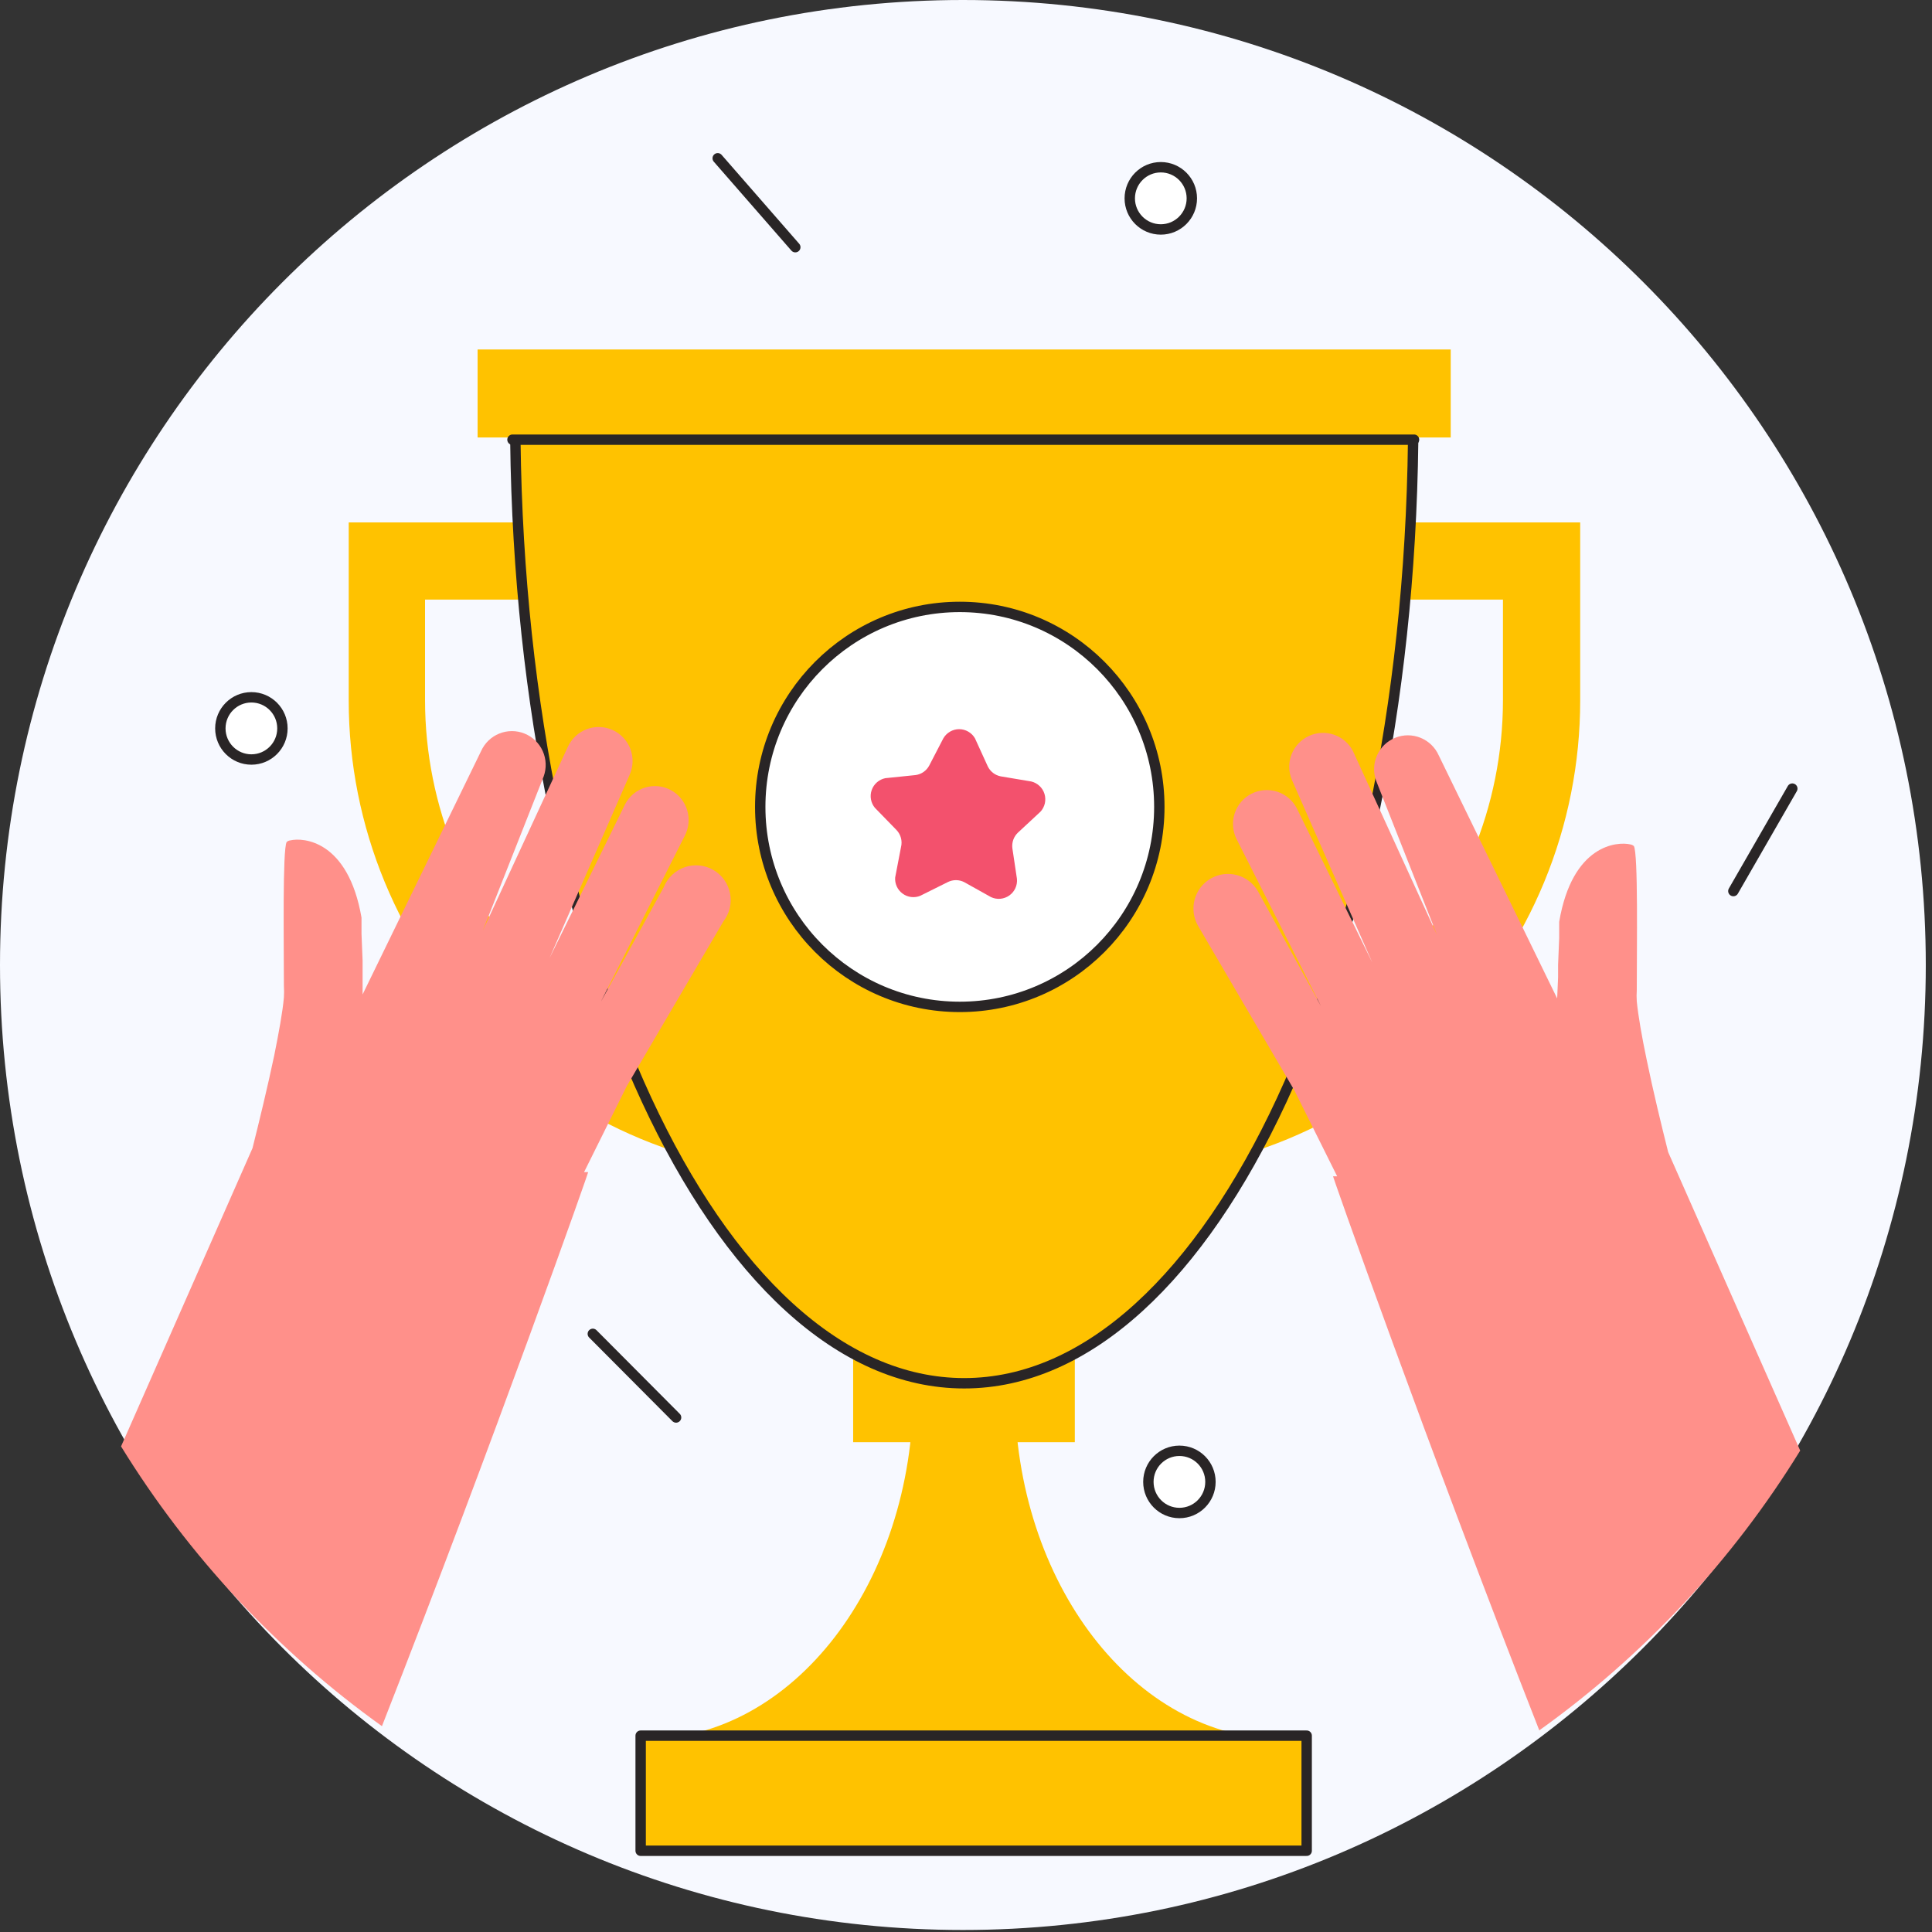 <svg width="93" height="93" viewBox="0 0 93 93" fill="none" xmlns="http://www.w3.org/2000/svg">
<rect x="0" y="0" width="93" height="93" fill="#333333" stroke="none"/>
<path d="M46.351 92.903C71.949 92.903 92.701 72.106 92.701 46.452C92.701 20.797 71.949 0 46.351 0C20.752 0 0 20.797 0 46.452C0 72.106 20.752 92.903 46.351 92.903Z" fill="#F7F9FF"/>
<path d="M48.846 66.983V62.341H43.96V66.983C43.96 76.204 38.177 83.717 31.067 83.717H61.739C54.629 83.708 48.846 76.204 48.846 66.983Z" fill="#FFC200"/>
<path d="M51.738 60.13H41.068V69.422H51.738V60.13Z" fill="#FFC200"/>
<path d="M72.347 28.863V33.725C72.34 38.793 70.327 43.652 66.75 47.235C63.173 50.818 58.325 52.833 53.267 52.837H39.54C34.482 52.833 29.633 50.818 26.056 47.235C22.479 43.652 20.467 38.793 20.46 33.725V28.863H72.312H72.347ZM76.029 25.146H16.786V33.725C16.786 39.776 19.182 45.579 23.448 49.861C27.714 54.143 33.502 56.553 39.54 56.563H53.267C56.261 56.564 59.225 55.974 61.991 54.827C64.757 53.68 67.27 51.998 69.387 49.877C71.504 47.756 73.183 45.238 74.329 42.467C75.475 39.695 76.065 36.724 76.065 33.725V25.146H76.029Z" fill="#FFC200"/>
<path d="M62.899 83.549H30.839V89.089H62.899V83.549Z" fill="#FFC200" stroke="#292526" stroke-width="0.5" stroke-linecap="round" stroke-linejoin="round"/>
<path d="M51.94 38.031L50.534 39.344C50.402 39.463 50.301 39.613 50.24 39.78C50.179 39.947 50.159 40.127 50.182 40.304L50.464 42.215C50.494 42.417 50.468 42.624 50.387 42.811C50.307 42.999 50.175 43.16 50.008 43.277C49.84 43.394 49.643 43.461 49.439 43.471C49.236 43.48 49.033 43.433 48.855 43.333L47.168 42.4C47.011 42.317 46.836 42.274 46.658 42.274C46.48 42.274 46.306 42.317 46.148 42.4L44.434 43.281C44.251 43.371 44.046 43.409 43.842 43.389C43.638 43.369 43.444 43.293 43.282 43.168C43.119 43.044 42.994 42.876 42.922 42.684C42.849 42.492 42.831 42.284 42.87 42.083L43.239 40.198C43.271 40.023 43.261 39.843 43.209 39.673C43.157 39.502 43.065 39.347 42.941 39.22L41.569 37.802C41.428 37.655 41.329 37.472 41.285 37.272C41.242 37.072 41.254 36.865 41.322 36.672C41.389 36.479 41.509 36.308 41.668 36.18C41.826 36.051 42.017 35.97 42.22 35.944L44.127 35.706C44.31 35.691 44.487 35.63 44.641 35.529C44.795 35.427 44.92 35.288 45.006 35.125L45.885 33.416C45.974 33.232 46.113 33.077 46.287 32.968C46.46 32.859 46.66 32.802 46.865 32.802C47.069 32.802 47.269 32.859 47.443 32.968C47.616 33.077 47.755 33.232 47.844 33.416L48.653 35.178C48.73 35.339 48.844 35.481 48.986 35.589C49.128 35.698 49.294 35.771 49.47 35.803L51.36 36.12C51.567 36.149 51.762 36.237 51.922 36.373C52.081 36.51 52.198 36.689 52.259 36.89C52.32 37.091 52.322 37.305 52.266 37.507C52.209 37.709 52.096 37.891 51.94 38.031V38.031Z" fill="white" stroke="#292526" stroke-width="0.5" stroke-linecap="round" stroke-linejoin="round"/>
<path d="M24.801 18.945C24.801 19.306 24.801 19.668 24.801 20.029C24.801 45.738 34.468 66.586 46.412 66.586C58.355 66.586 68.031 45.738 68.031 20.029C68.031 19.668 68.031 19.306 68.031 18.945H24.801Z" fill="#FFC200" stroke="#292526" stroke-width="0.5" stroke-linecap="round" stroke-linejoin="round"/>
<path d="M69.833 16.823H22.99V21.059H69.833V16.823Z" fill="#FFC200"/>
<path d="M24.669 21.165H68.067" stroke="#292526" stroke-width="0.5" stroke-linecap="round" stroke-linejoin="round"/>
<path d="M46.201 48.468C51.506 48.468 55.806 44.158 55.806 38.842C55.806 33.525 51.506 29.215 46.201 29.215C40.895 29.215 36.595 33.525 36.595 38.842C36.595 44.158 40.895 48.468 46.201 48.468Z" fill="white" stroke="#292526" stroke-width="0.5" stroke-linecap="round" stroke-linejoin="round"/>
<path d="M50.086 39.071L48.996 40.084C48.897 40.179 48.821 40.297 48.775 40.426C48.73 40.557 48.715 40.696 48.732 40.832L48.952 42.303C48.967 42.458 48.94 42.614 48.876 42.755C48.811 42.896 48.71 43.017 48.583 43.107C48.456 43.196 48.308 43.25 48.154 43.264C48 43.278 47.844 43.25 47.704 43.184L46.412 42.462C46.289 42.4 46.154 42.367 46.017 42.367C45.879 42.367 45.744 42.4 45.621 42.462L44.294 43.122C44.156 43.178 44.006 43.197 43.858 43.179C43.71 43.16 43.569 43.105 43.449 43.016C43.328 42.928 43.232 42.811 43.169 42.675C43.107 42.54 43.079 42.391 43.09 42.242L43.371 40.779C43.408 40.634 43.407 40.482 43.369 40.337C43.33 40.192 43.256 40.059 43.152 39.952L42.115 38.886C42.017 38.769 41.952 38.628 41.925 38.478C41.898 38.328 41.91 38.174 41.961 38.03C42.011 37.886 42.098 37.758 42.213 37.658C42.328 37.558 42.467 37.489 42.616 37.459L44.075 37.309C44.21 37.29 44.34 37.24 44.453 37.162C44.566 37.084 44.659 36.981 44.725 36.86L45.41 35.539C45.488 35.405 45.599 35.295 45.732 35.218C45.865 35.141 46.017 35.1 46.17 35.1C46.325 35.1 46.476 35.141 46.609 35.218C46.743 35.295 46.853 35.405 46.931 35.539L47.546 36.886C47.605 37.01 47.692 37.119 47.801 37.203C47.909 37.287 48.035 37.344 48.17 37.371L49.638 37.617C49.787 37.652 49.925 37.726 50.037 37.831C50.15 37.936 50.233 38.068 50.278 38.215C50.323 38.362 50.329 38.519 50.296 38.669C50.262 38.819 50.19 38.957 50.086 39.071Z" fill="#F3516D"/>
<path d="M80.301 55.462C79.976 54.167 79.571 52.502 79.264 51.005C79.035 49.913 78.859 48.909 78.789 48.204C78.777 48.023 78.777 47.84 78.789 47.658C78.789 45.589 78.859 41.088 78.649 40.727C78.601 40.686 78.543 40.659 78.482 40.648C77.849 40.498 75.687 40.648 75.054 44.373V45.148L75.001 46.443V47.042L74.957 48.063L69.254 36.358C69.082 35.974 68.768 35.671 68.378 35.514C67.989 35.356 67.553 35.356 67.163 35.513C66.773 35.67 66.459 35.973 66.287 36.357C66.115 36.741 66.098 37.177 66.239 37.574L69.174 45.007L65.123 36.147C64.928 35.777 64.599 35.496 64.204 35.363C63.808 35.23 63.377 35.254 62.999 35.43C62.621 35.607 62.325 35.922 62.172 36.311C62.019 36.7 62.022 37.133 62.179 37.521L66.055 46.328L62.425 38.912C62.227 38.528 61.885 38.238 61.473 38.107C61.062 37.976 60.616 38.014 60.232 38.212C59.849 38.411 59.56 38.754 59.429 39.166C59.298 39.578 59.335 40.025 59.534 40.41L63.585 48.425L60.553 42.902C60.444 42.712 60.299 42.546 60.126 42.413C59.952 42.279 59.755 42.181 59.544 42.125C59.333 42.068 59.113 42.053 58.896 42.081C58.679 42.11 58.471 42.181 58.281 42.29C58.092 42.399 57.926 42.545 57.793 42.718C57.66 42.892 57.562 43.09 57.505 43.302C57.449 43.513 57.434 43.734 57.462 43.951C57.491 44.168 57.561 44.377 57.67 44.567L62.311 52.494L64.367 56.624H64.174C63.937 56.061 68.753 69.677 74.096 83.294C79.135 79.688 83.405 75.109 86.655 69.827L80.301 55.462Z" fill="#FF908A"/>
<path d="M12.155 55.268C12.48 53.974 12.884 52.309 13.201 50.803C13.42 49.711 13.605 48.715 13.666 48.011C13.678 47.829 13.678 47.647 13.666 47.465C13.666 45.386 13.596 40.894 13.798 40.533C13.846 40.487 13.908 40.459 13.974 40.454C14.598 40.304 16.76 40.454 17.402 44.171V44.955L17.454 46.24V46.848V47.87L23.158 36.156C23.33 35.771 23.644 35.469 24.033 35.311C24.423 35.154 24.859 35.153 25.249 35.311C25.639 35.468 25.953 35.77 26.125 36.154C26.297 36.538 26.314 36.975 26.172 37.371L23.237 44.805L27.333 35.953C27.422 35.758 27.548 35.582 27.705 35.435C27.861 35.289 28.045 35.175 28.246 35.099C28.447 35.024 28.66 34.989 28.875 34.997C29.089 35.004 29.299 35.054 29.495 35.143C29.69 35.232 29.865 35.359 30.011 35.516C30.158 35.673 30.271 35.857 30.347 36.058C30.422 36.26 30.456 36.474 30.449 36.688C30.442 36.903 30.392 37.114 30.303 37.309L26.454 46.117L30.092 38.71C30.192 38.518 30.329 38.349 30.495 38.211C30.661 38.073 30.853 37.97 31.059 37.908C31.265 37.846 31.482 37.825 31.696 37.848C31.911 37.871 32.118 37.936 32.307 38.041C32.676 38.246 32.951 38.586 33.075 38.989C33.2 39.393 33.164 39.83 32.975 40.207L28.923 48.222L31.955 42.7C32.045 42.478 32.181 42.278 32.354 42.113C32.527 41.948 32.734 41.822 32.959 41.744C33.185 41.666 33.425 41.638 33.663 41.661C33.901 41.684 34.131 41.757 34.338 41.877C34.545 41.996 34.724 42.159 34.862 42.354C35.001 42.549 35.097 42.771 35.142 43.006C35.188 43.241 35.183 43.483 35.128 43.716C35.072 43.949 34.967 44.167 34.82 44.356L30.171 52.282L28.115 56.422H28.308C28.545 55.858 23.729 69.466 18.386 83.092C13.348 79.484 9.079 74.906 5.827 69.625L12.155 55.268Z" fill="#FF908A"/>
<path d="M55.877 11.045C56.702 11.045 57.371 10.374 57.371 9.548C57.371 8.721 56.702 8.05 55.877 8.05C55.052 8.05 54.383 8.721 54.383 9.548C54.383 10.374 55.052 11.045 55.877 11.045Z" fill="white" stroke="#292526" stroke-width="0.5" stroke-miterlimit="10"/>
<path d="M12.101 36.56C12.927 36.56 13.595 35.89 13.595 35.063C13.595 34.236 12.927 33.566 12.101 33.566C11.276 33.566 10.607 34.236 10.607 35.063C10.607 35.89 11.276 36.56 12.101 36.56Z" fill="white" stroke="#292526" stroke-width="0.5" stroke-miterlimit="10"/>
<path d="M56.773 72.831C57.599 72.831 58.267 72.16 58.267 71.333C58.267 70.506 57.599 69.836 56.773 69.836C55.948 69.836 55.279 70.506 55.279 71.333C55.279 72.16 55.948 72.831 56.773 72.831Z" fill="white" stroke="#292526" stroke-width="0.5" stroke-miterlimit="10"/>
<path d="M34.548 7.619L38.283 11.899" stroke="#292526" stroke-width="0.5" stroke-linecap="round" stroke-linejoin="round"/>
<path d="M83.438 42.893L86.276 37.961" stroke="#292526" stroke-width="0.5" stroke-linecap="round" stroke-linejoin="round"/>
<path d="M28.536 64.207L32.544 68.233" stroke="#292526" stroke-width="0.5" stroke-linecap="round" stroke-linejoin="round"/>
</svg>
